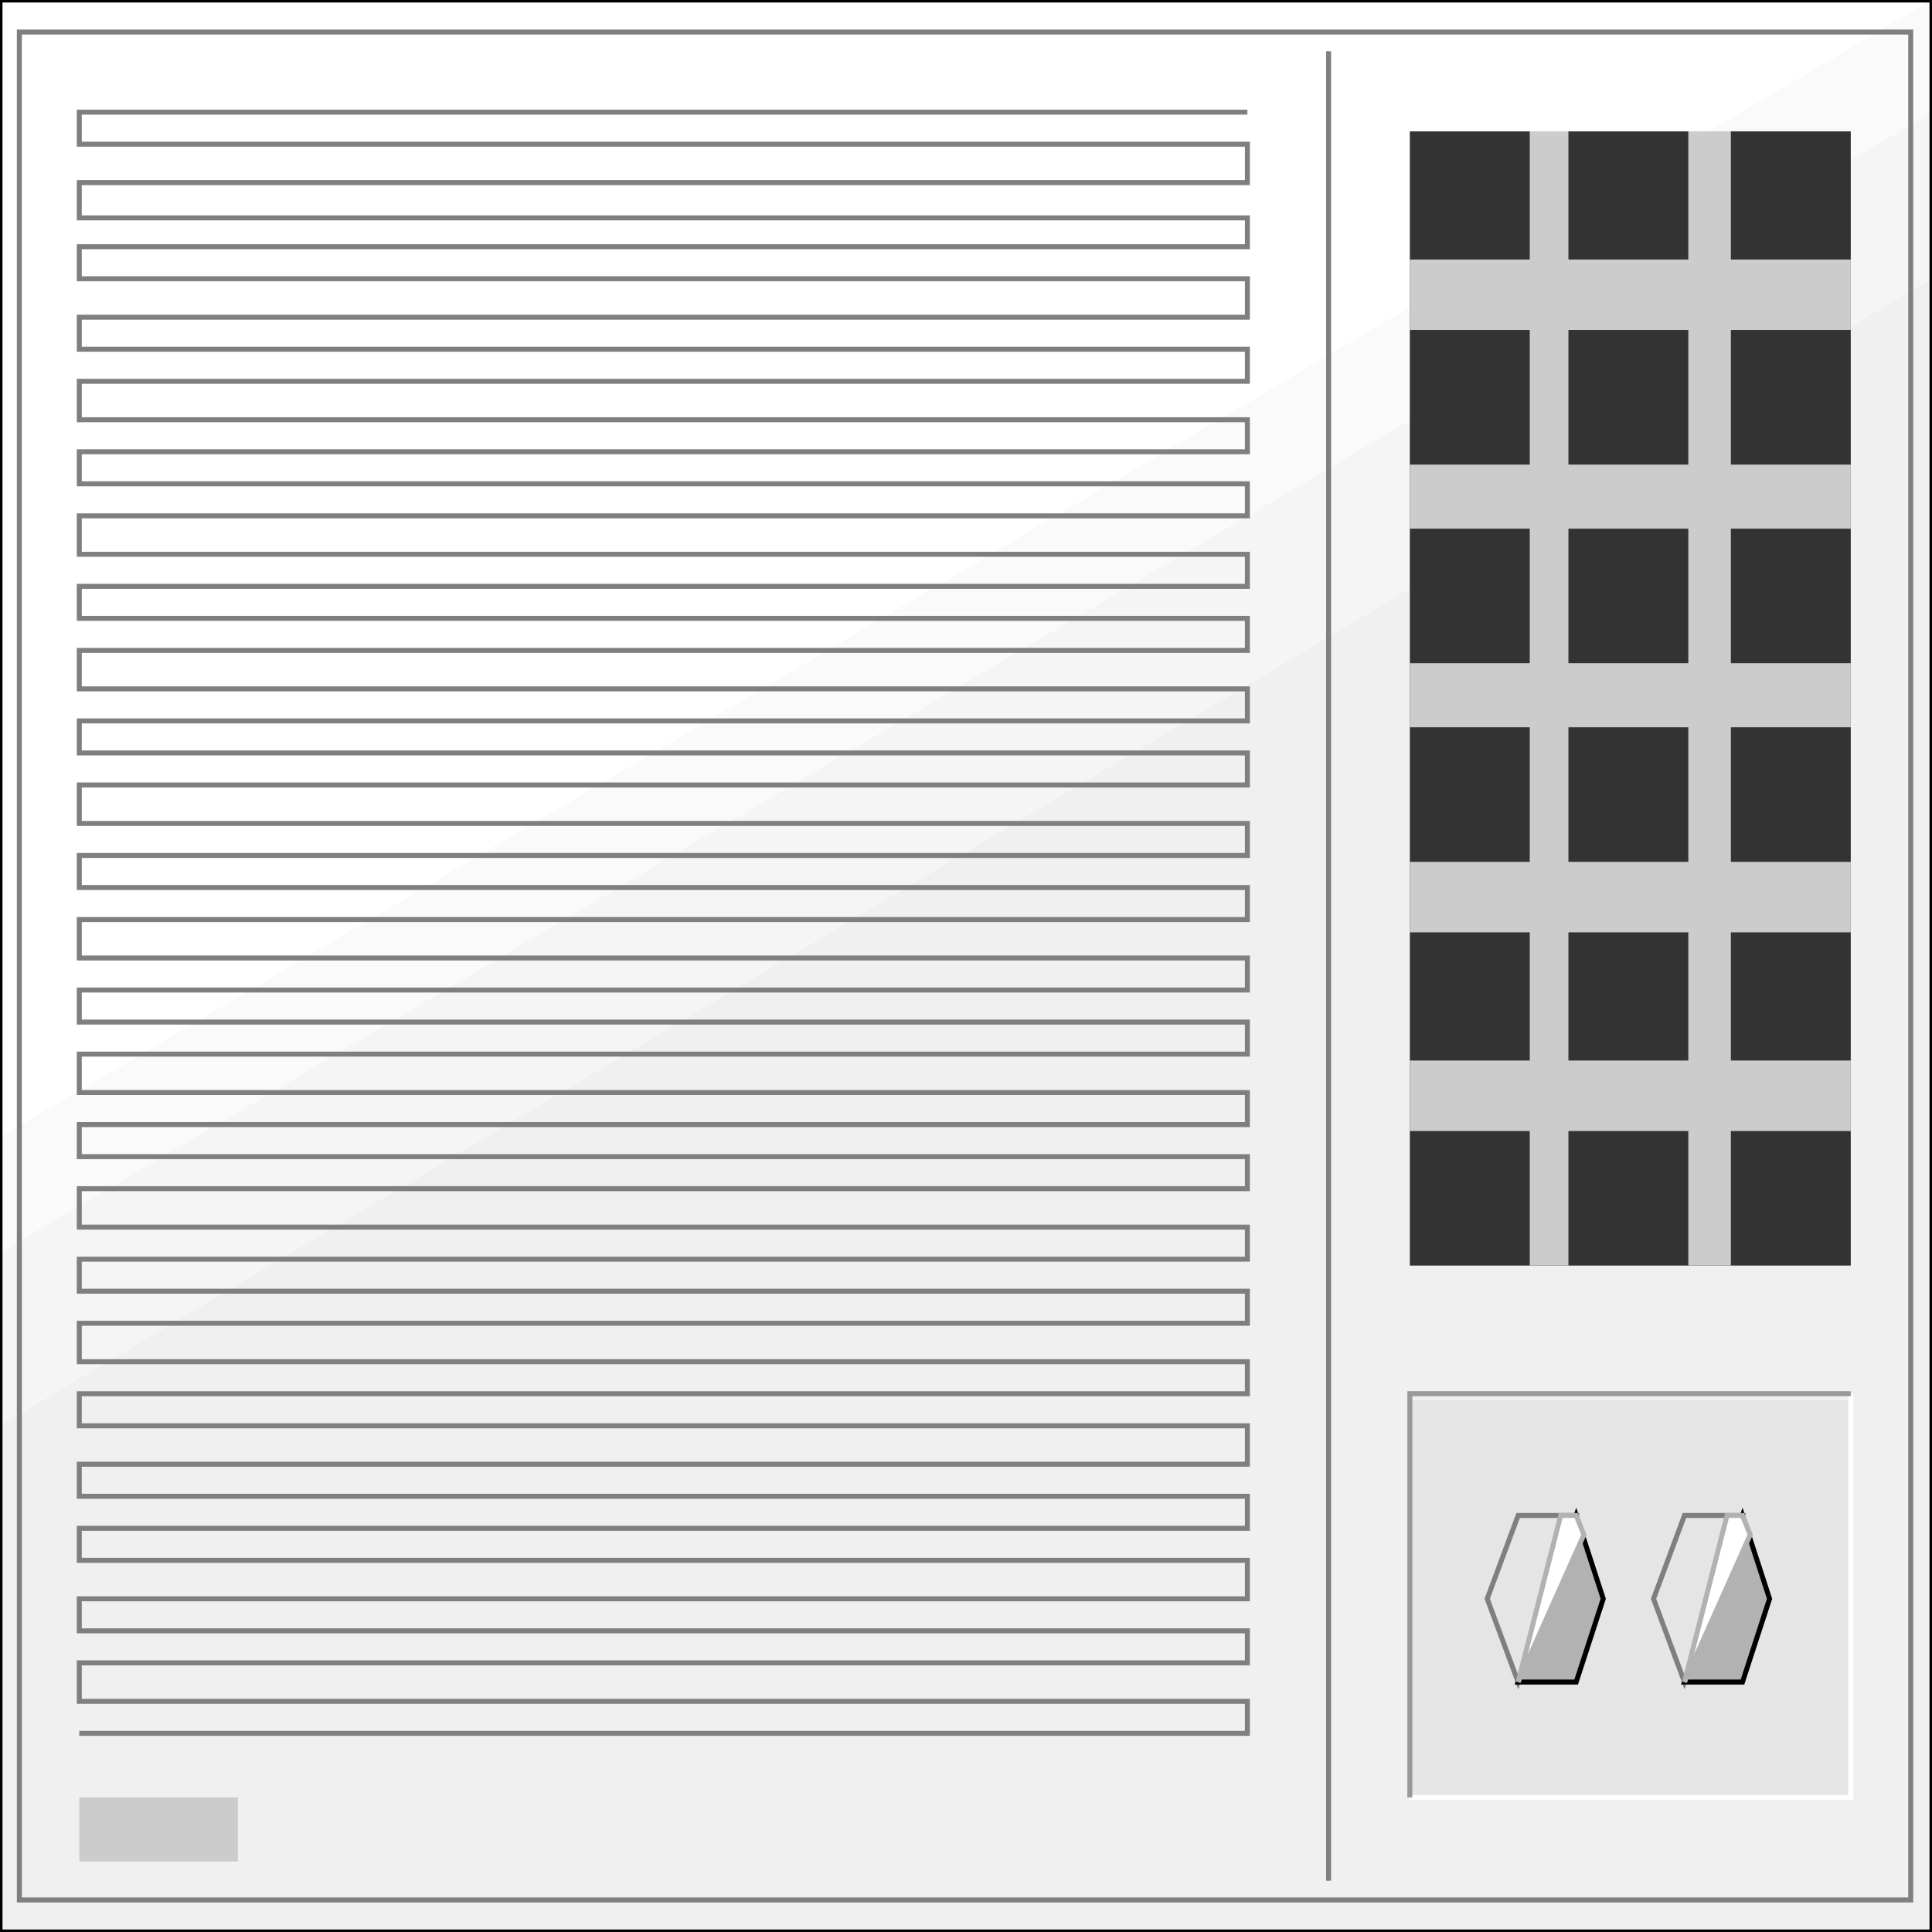 <svg width="150" height="150" viewBox="0 0 150 150" fill="none" xmlns="http://www.w3.org/2000/svg">
<rect x="0" y="0" width="150" height="150" fill="#808080" stroke="none"/>
<g clip-path="url(#clip0_2109_191245)">
<path d="M0 0H150V150H0V0Z" fill="white"/>
<path d="M0 88.308L150 0V150H0V88.308Z" fill="#FAFAFA"/>
<path d="M0 97.264L150 8.707V150.001H0V97.264Z" fill="#F5F5F5"/>
<path d="M0 110.695L150 21.641V149.999H0V110.695Z" fill="#F0F0F0"/>
<path d="M0 0H150V150H0V0Z" stroke="black" stroke-width="0.387"/>
<path d="M109.459 108.707H143.693V139.553H109.459V108.707Z" fill="#E5E5E5"/>
<path d="M143.693 108.207V139.55H109.459" stroke="white" stroke-width="0.387"/>
<path d="M143.693 108.207H109.459V139.55" stroke="#999999" stroke-width="0.387"/>
<path d="M109.459 10.199H143.693V98.259H109.459V10.199Z" fill="#333333"/>
<path d="M118.769 10.199H121.772V98.259H118.769V10.199Z" fill="#CCCCCC"/>
<path d="M131.081 10.199H134.384V98.259H131.081V10.199Z" fill="#CCCCCC"/>
<path d="M109.459 25.621V20.148H143.693V25.621H109.459Z" fill="#CCCCCC"/>
<path d="M109.459 41.045V36.07H143.693V41.045H109.459Z" fill="#CCCCCC"/>
<path d="M109.459 56.467V51.492H143.693V56.467H109.459Z" fill="#CCCCCC"/>
<path d="M109.459 72.387V66.914H143.693V72.387H109.459Z" fill="#CCCCCC"/>
<path d="M109.459 87.812V82.34H143.693V87.812H109.459Z" fill="#CCCCCC"/>
<path d="M103.153 146.02V3.98" stroke="#7F7F7F" stroke-width="0.387"/>
<path d="M6.156 139.551H18.469V144.526H6.156V139.551Z" fill="#CCCCCC"/>
<path d="M96.847 8.707H6.156V11.195H96.847V14.18H6.156V16.916H96.847V19.155H6.156V21.642H96.847V24.627H6.156V27.115H96.847V29.603H6.156V32.588H96.847V35.075H6.156V37.563H96.847V40.05H6.156V43.035H96.847V45.523H6.156V48.011H96.847V50.498H6.156V53.483H96.847V55.971H6.156V58.458H96.847V60.946H6.156V63.931H96.847V66.418H6.156V68.906H96.847V71.394H6.156V74.379H96.847V76.866H6.156V79.354H96.847V81.841H6.156V84.826H96.847V87.314H6.156V89.802H96.847V92.289H6.156V95.274H96.847V97.762H6.156V100.249H96.847V102.737H6.156V105.722H96.847V108.21H6.156V110.697H96.847V113.682H6.156V116.17H96.847V118.657H6.156V121.145H96.847V124.13H6.156V126.617H96.847V129.105H6.156V132.09H96.847V134.578H6.156" stroke="#7F7F7F" stroke-width="0.387"/>
<path d="M130.781 130.595L128.379 124.128L130.781 117.66H135.286L130.781 130.595Z" fill="#E5E5E5" stroke="#7F7F7F" stroke-width="0.387"/>
<path d="M117.868 130.595L115.466 124.128L117.868 117.66H122.373L117.868 130.595Z" fill="#E5E5E5" stroke="#7F7F7F" stroke-width="0.387"/>
<path d="M130.781 130.595L135.286 117.66L137.388 124.128L135.286 130.595H130.781Z" fill="#B2B2B2" stroke="black" stroke-width="0.387"/>
<path d="M117.868 130.595L122.373 117.66L124.475 124.128L122.373 130.595H117.868Z" fill="#B2B2B2" stroke="black" stroke-width="0.387"/>
<path d="M130.781 130.595L134.085 117.66H135.286L135.886 119.153L130.781 130.595Z" fill="white" stroke="#B2B2B2" stroke-width="0.387"/>
<path d="M117.868 130.595L121.171 117.66H122.373L122.973 119.153L117.868 130.595Z" fill="white" stroke="#B2B2B2" stroke-width="0.387"/>
<path d="M1.502 2.488H148.349V147.513H1.502V2.488Z" stroke="#7F7F7F" stroke-width="0.387"/>
</g>
<defs>
<clipPath id="clip0_2109_191245">
<rect width="150" height="150" fill="white"/>
</clipPath>
</defs>
</svg>
